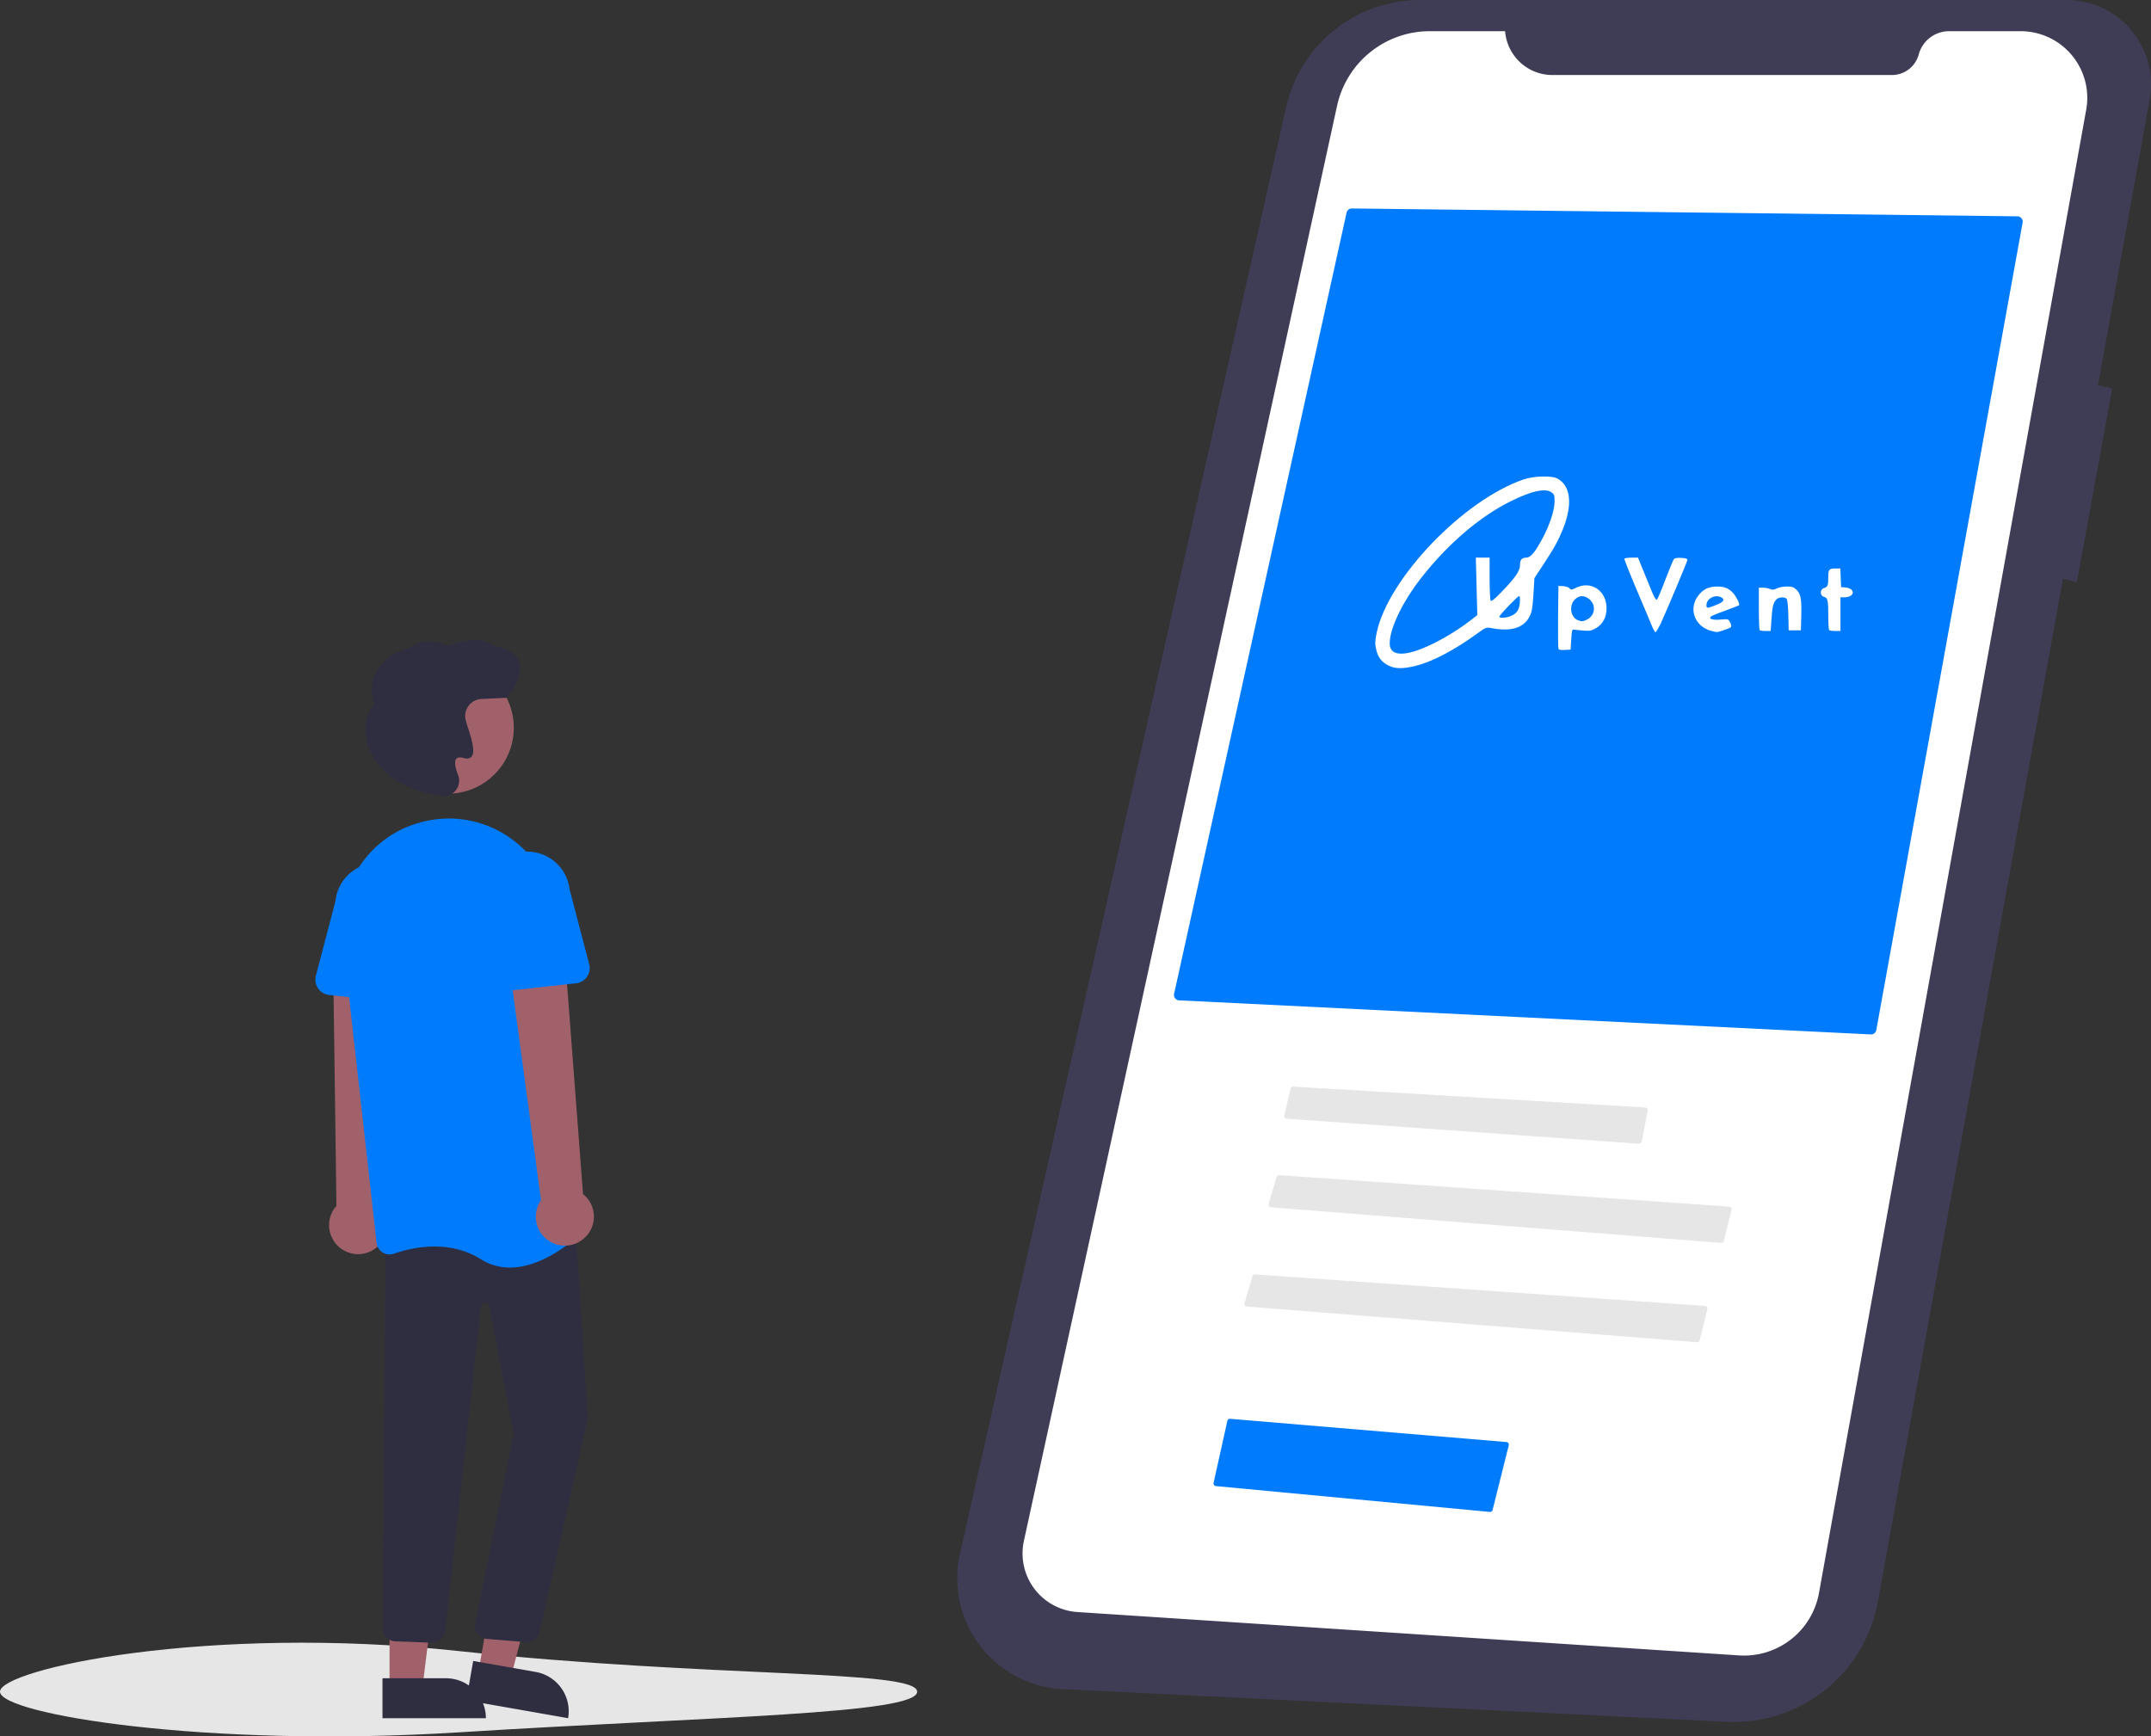 <?xml version="1.0" encoding="UTF-8" standalone="no"?>
<svg
   xmlns:dc="http://purl.org/dc/elements/1.1/"
   xmlns:cc="http://creativecommons.org/ns#"
   xmlns:rdf="http://www.w3.org/1999/02/22-rdf-syntax-ns#"
   xmlns:svg="http://www.w3.org/2000/svg"
   xmlns="http://www.w3.org/2000/svg"
   xmlns:sodipodi="http://sodipodi.sourceforge.net/DTD/sodipodi-0.dtd"
   xmlns:inkscape="http://www.inkscape.org/namespaces/inkscape"
   width="801.575"
   height="647.182"
   viewBox="0 0 801.575 647.182"
   version="1.1"
   id="svg23"
   sodipodi:docname="app.svg"
   inkscape:version="1.0.2 (e86c870879, 2021-01-15)">
  <rect x="0" y="0" width="801.575" height="647.182" fill="#333333" stroke="none"/>
  <defs
     id="defs27" />
  <sodipodi:namedview
     pagecolor="#ffffff"
     bordercolor="#666666"
     borderopacity="1"
     objecttolerance="10"
     gridtolerance="10"
     guidetolerance="10"
     inkscape:pageopacity="0"
     inkscape:pageshadow="2"
     inkscape:window-width="960"
     inkscape:window-height="1013"
     id="namedview25"
     showgrid="false"
     inkscape:zoom="0.50355591"
     inkscape:cx="126.55165"
     inkscape:cy="87.633904"
     inkscape:window-x="0"
     inkscape:window-y="0"
     inkscape:window-maximized="0"
     inkscape:current-layer="Group_6" />
  <g
     id="Group_6"
     data-name="Group 6"
     transform="translate(-231.222 -125)">
    <path
       id="Path_80"
       data-name="Path 80"
       d="M1001.142,124.77H760.527a51.15,51.15,0,0,0-49.9,39.9L589.051,703.938a41.34,41.34,0,0,0,38.294,50.382L874.7,766.507a54.615,54.615,0,0,0,56.43-44.828L1000.1,340.412l5.131,1.466,13.2-72.265-5.281-1.32,19.251-106.426a31.493,31.493,0,0,0-31.25-37.1Z"
       transform="translate(-0.099 0.231)"
       fill="#3f3d56" />
    <path
       id="Path_81"
       data-name="Path 81"
       d="M792.2,136.395H764.116a35.349,35.349,0,0,0-34.536,27.813l-116.7,534.868A21.9,21.9,0,0,0,632.849,725.6L879.4,741.76a28.367,28.367,0,0,0,29.773-23.277l99.58-552.838a24.846,24.846,0,0,0-24.452-29.25H957.658a11.726,11.726,0,0,0-11.323,8.677h0a10.352,10.352,0,0,1-10,7.661H809.847A17.7,17.7,0,0,1,792.2,136.395Z"
       transform="translate(-0.099 0.231)"
       fill="#fff" />
    <path
       id="Path_93"
       data-name="Path 93"
       d="M928.494,510.313a2,2,0,0,0,2.036-1.638l54.523-300.917a2.021,2.021,0,0,0-.417-1.632,1.962,1.962,0,0,0-1.5-.729l-248.059-2.93h-.023a1.988,1.988,0,0,0-1.925,1.562L668.853,495.179a2.021,2.021,0,0,0,.356,1.648,1.964,1.964,0,0,0,1.473.785Z"
       fill="#e6e6e6"
       style="fill:#007bfc;fill-opacity:1"
       transform="translate(-0.099 0.231)" />
    <path
       id="Path_94"
       data-name="Path 94"
       d="M713.229,529.535a1,1,0,0,0-.973.773l-2.323,9.956a1,1,0,0,0,.9,1.225l131.23,9.327a1.009,1.009,0,0,0,1.053-.807l2.234-11.519a1,1,0,0,0-.922-1.188L713.29,529.537Z"
       transform="translate(-0.099 0.465)"
       fill="#e6e6e6" />
    <path
       id="Path_95"
       data-name="Path 95"
       d="M872.666,587.808a1,1,0,0,0,1.051-.758l2.844-11.543a1,1,0,0,0-.9-1.237L708.072,562.549a.989.989,0,0,0-1.029.713l-2.955,9.975a1,1,0,0,0,.878,1.28Z"
       transform="translate(-0.099 0.454)"
       fill="#e6e6e6" />
    <path
       id="Path_96"
       data-name="Path 96"
       d="M863.666,624.808a1,1,0,0,0,1.051-.758l2.844-11.543a1,1,0,0,0-.9-1.237L699.072,599.549a.989.989,0,0,0-1.029.713l-2.955,9.975a1,1,0,0,0,.878,1.28Z"
       transform="translate(-0.099 0.454)"
       fill="#e6e6e6" />
    <path
       id="Path_79"
       data-name="Path 79"
       d="M508.877,752.008c0,8.369-76.605,9.26-170.889,15.153-94.2,5.887-170.889-6.784-170.889-15.153s77.047-25.207,170.889-15.153C432.272,746.957,508.877,743.639,508.877,752.008Z"
       transform="translate(64.123 3.512)"
       fill="#e6e6e6" />
    <path
       id="Path_97"
       data-name="Path 97"
       d="M786.481,688.283a.989.989,0,0,0,1.064-.754l6.013-24.051a1,1,0,0,0-.886-1.24l-102.916-8.656a1.018,1.018,0,0,0-1.06.779l-5.129,23.083a1,1,0,0,0,.883,1.213Z"
       transform="translate(-0.099 0.231)"
       fill="#007bfc" />
    <path
       id="Path_111"
       data-name="Path 111"
       d="M315.09,570.537a10.743,10.743,0,0,0,1.582-16.4l4.167-93.018L299.624,463.5l1.233,90.985a10.8,10.8,0,0,0,14.234,16.048Z"
       transform="translate(55.741 19.97)"
       fill="#a0616a" />
    <path
       id="Path_112"
       data-name="Path 112"
       d="M69.534,574.966l12.075,2.123,11.934-45.564-15.821-3.133Z"
       transform="translate(340 173)"
       fill="#a0616a" />
    <path
       id="Path_113"
       data-name="Path 113"
       d="M350.232,727.314h38.531V742.2H365.119a14.887,14.887,0,0,1-14.887-14.887Z"
       transform="translate(661.936 1542.365) rotate(-170.029)"
       fill="#2f2e41" />
    <path
       id="Path_114"
       data-name="Path 114"
       d="M36.392,581.01h12.26l5.832-47.288H36.39Z"
       transform="translate(340 173)"
       fill="#a0616a" />
    <path
       id="Path_115"
       data-name="Path 115"
       d="M318.024,730.536h38.531v14.887H332.911a14.887,14.887,0,0,1-14.887-14.887h0Z"
       transform="translate(730.354 1495.915) rotate(179.997)"
       fill="#2f2e41" />
    <path
       id="Path_116"
       data-name="Path 116"
       d="M371.8,717.09a4.735,4.735,0,0,1-.572-.034l-14.43-1.187a4.881,4.881,0,0,1-4.243-5.659l14.325-70.681-9-47.474a1.627,1.627,0,0,0-3.219.16L341.4,712.842a4.924,4.924,0,0,1-5.21,4.437l-13.595-.506a4.888,4.888,0,0,1-4.536-4.631l1.086-145.768,70.481-8.81,4.924,76.041-.02.081-17.991,79.675A4.886,4.886,0,0,1,371.8,717.09Z"
       transform="translate(55.741 19.97)"
       fill="#2f2e41" />
    <circle
       id="Ellipse_16"
       data-name="Ellipse 16"
       cx="24.561"
       cy="24.561"
       r="24.561"
       transform="translate(373.568 371.694)"
       fill="#a0616a" />
    <path
       id="Path_117"
       data-name="Path 117"
       d="M365.53,577.467a20.111,20.111,0,0,1-10.857-3.106c-11.9-7.436-25.411-4.481-32.407-2.057a4.88,4.88,0,0,1-4.221-.481,4.811,4.811,0,0,1-2.224-3.552L303.1,454.646c-2.132-19.038,9.336-36.937,27.268-42.56h0q1.011-.317,2.055-.6a39.569,39.569,0,0,1,32.972,5.723,40.2,40.2,0,0,1,17.167,29.353l10.711,114.387a4.807,4.807,0,0,1-1.527,4.007C387.99,568.428,377.092,577.466,365.53,577.467Z"
       transform="translate(55.741 19.97)"
       fill="#007bfc" />
    <path
       id="Path_118"
       data-name="Path 118"
       d="M326.789,479.012l-28.7-3.156a5.717,5.717,0,0,1-4.905-7.134l7.306-27.846a15.879,15.879,0,1,1,31.556,3.563l1.085,28.675a5.718,5.718,0,0,1-6.338,5.9Z"
       transform="translate(55.741 19.97)"
       fill="#007bfc" />
    <path
       id="Path_119"
       data-name="Path 119"
       d="M393.156,566.554a10.743,10.743,0,0,0-.406-16.468l-7.073-92.842-20.789,4.68,12.2,90.414a10.8,10.8,0,0,0,16.064,14.216Z"
       transform="translate(55.741 19.97)"
       fill="#a0616a" />
    <path
       id="Path_120"
       data-name="Path 120"
       d="M356.919,473.176a5.711,5.711,0,0,1-1.818-4.4l1.085-28.675a15.878,15.878,0,1,1,31.556-3.563l7.306,27.846a5.717,5.717,0,0,1-4.905,7.134l-28.7,3.156a5.711,5.711,0,0,1-4.52-1.5Z"
       transform="translate(55.741 19.97)"
       fill="#007bfc" />
    <path
       id="Path_121"
       data-name="Path 121"
       d="M340.927,401.771a5.683,5.683,0,0,1-1.3-.151l-.125-.03c-21.594-3.3-26.367-15.812-27.414-21.035-1.084-5.408.15-10.628,2.94-12.656-1.521-4.8-1.277-9.061.727-12.662,3.5-6.28,11.081-8.4,12.1-8.664,6.058-4.469,13.306-1.486,14.625-.881,11.719-4.335,16.2-.727,17.008.079,5.238.941,8.431,2.964,9.491,6.016,1.991,5.731-4.305,12.86-4.574,13.161l-.14.156-9.38.447a6.358,6.358,0,0,0-5.981,7.317h0a29.611,29.611,0,0,0,.96,3.355c1.6,5.006,2.8,9.283,1.254,10.909a2.51,2.51,0,0,1-2.625.455c-1.467-.392-2.462-.31-2.958.245-.77.859-.535,3.035.662,6.125a5.739,5.739,0,0,1-1.046,5.847,5.568,5.568,0,0,1-4.226,1.967Z"
       transform="translate(55.741 19.97)"
       fill="#2f2e41" />
    <g
       fill="#ffffff"
       id="g14"
       transform="matrix(0.454,0,0,0.448,743.65,302.378)">
      <path
         d="M 11.3,157.9 C 5.4,155 2.4,151 0.9,144.4 -0.2,139.5 -0.1,137.5 1.3,130.5 10.6,85.4 72.5,20 122,2.9 c 8.5,-2.9 22.9,-3.3 27.7,-0.7 11,6.1 12.6,21.6 4.4,42.3 -3.9,9.6 -7.1,15.6 -16.3,29.7 l -7,10.8 -0.8,13.5 c -0.7,10.7 -1.3,14.6 -3,18.1 -5,10.1 -15.6,13.3 -32.7,9.8 -2.8,-0.5 -4.1,0 -10,4.4 -19.1,14.1 -37.1,23.7 -50.9,27.2 -10.1,2.6 -16.8,2.6 -22.1,-0.1 z M 33.6,145.5 C 46.9,141 64.2,131.2 78.2,120.3 L 83.9,115.8 83.3,91.9 82.7,68 h 5.6 5.7 v 17.3 c 0,9.4 0.4,17.8 0.9,18.5 0.5,0.9 3.3,-1.3 9.6,-8 C 115.2,84.6 119,78.9 119,74 c 0,-4.3 1.4,-6 5.1,-6 3.5,0 7.1,-4.3 13.2,-15.8 6,-11.4 9.8,-22.9 10,-30.4 0.1,-5.2 -0.2,-6.3 -2.2,-7.9 -4.9,-4 -16.3,-1.6 -33.6,7.1 C 86.9,33.3 61.6,54.9 40,82.1 c -16.6,20.8 -28,44.2 -28,57.3 0,8.6 7.8,10.7 21.6,6.1 z m 77.7,-28.9 c 5,-2.1 7,-5 7.5,-11.1 0.3,-3.4 0.1,-5.5 -0.6,-5.5 -1.2,0 -16.2,15.8 -16.2,17.1 0,1.4 5.6,1.1 9.3,-0.5 z"
         id="path2" />
      <path
         d="m 150.5,143.8 c -0.3,-0.7 -0.4,-12.8 -0.3,-26.8 l 0.3,-25.5 4,0.2 c 2.2,0.2 4.5,1 5.2,1.9 1,1.4 1.5,1.3 5.2,-0.5 12.3,-6.3 25.1,2.4 25.1,16.9 0,7.5 -3,13.3 -8.6,16.6 -3.7,2.2 -5.2,2.5 -10.1,2.1 -3.2,-0.3 -6.7,-0.6 -7.8,-0.8 -1.8,-0.4 -2,0.3 -2.5,8.1 l -0.5,8.5 -4.8,0.3 c -3.2,0.2 -4.9,-0.1 -5.2,-1 z M 174,119.5 c 6.6,-3.4 7.6,-12.1 1.9,-16.9 -4.1,-3.5 -8.3,-3.4 -12,0.3 -4.9,5 -3.5,14.7 2.5,17.1 3.1,1.3 4.4,1.2 7.6,-0.5 z"
         id="path4" />
      <path
         d="m 227.2,124.8 c -1.1,-2.9 -6.8,-16.5 -12.6,-30.3 -5.7,-13.7 -10.2,-25.3 -10,-25.7 0.3,-0.4 2.9,-0.8 5.9,-0.8 h 5.3 l 7.3,18.1 c 6.1,15.5 7.4,17.9 8.5,16.5 0.6,-0.9 3.8,-8.5 6.9,-16.9 3.2,-8.4 6.2,-15.8 6.8,-16.5 0.7,-0.8 2.8,-1.2 6.1,-1 4.3,0.3 5.1,0.6 4.8,2.2 -0.4,2 -16.1,39.8 -21.5,51.9 -2,4.2 -4,7.7 -4.5,7.7 -0.5,0 -1.9,-2.4 -3,-5.2 z"
         id="path6" />
      <path
         d="m 276.5,129.1 c -14.7,-3.6 -20,-19.6 -10.2,-30.8 3.9,-4.5 8.2,-6.3 14.7,-6.3 5.9,0 9.7,1.7 13.2,5.8 2.7,3.3 5.4,9 4.5,9.8 -0.3,0.3 -5.4,2.3 -11.3,4.5 -6,2.1 -11.3,4.4 -11.8,4.9 -2,2 1.7,3.1 8.1,2.5 6.1,-0.5 6.3,-0.5 7.7,2.3 0.8,1.5 1.1,3.3 0.8,3.9 -0.6,1 -10.7,4.5 -12.1,4.2 -0.3,-0.1 -1.9,-0.4 -3.6,-0.8 z m 4.8,-22.3 c 5,-2.2 5.9,-4.1 2.8,-5.8 -5.1,-2.7 -12.1,1.1 -12.1,6.5 0,3 0.6,2.9 9.3,-0.7 z"
         id="path8" />
      <path
         d="m 315.7,128.3 c -0.4,-0.3 -0.7,-8.4 -0.7,-18 V 93 h 3.5 c 1.9,0 4.5,0.5 5.8,1.1 1.9,0.9 3.1,0.7 5.5,-0.5 1.7,-0.9 5.4,-1.6 8.2,-1.6 4.3,0 5.6,0.5 8,2.8 3.5,3.5 4.2,7.9 3.8,22.7 l -0.3,11 h -5 -5 l -0.3,-12.4 c -0.1,-7.1 -0.7,-13 -1.4,-13.8 -1.5,-1.8 -6.3,-1.6 -8.3,0.4 -2.6,2.6 -3.4,5.5 -4.1,16.2 l -0.7,10.1 h -4.2 c -2.3,0 -4.5,-0.3 -4.8,-0.7 z"
         id="path10" />
      <path
         d="m 372.7,128.3 c -0.4,-0.3 -0.7,-5.6 -0.7,-11.7 0,-13.3 -0.5,-15.2 -3.6,-16 -3.3,-0.9 -3.4,-6.1 -0.1,-7.2 3.2,-1 3.7,-2.2 3.7,-9 0,-6.8 0.5,-7.4 6.5,-7.4 h 3.4 l 0.3,7.8 0.3,7.7 3.5,0.3 c 8.7,0.9 7.9,8.2 -0.9,8.2 H 382 v 14 14 h -4.3 c -2.4,0 -4.7,-0.3 -5,-0.7 z"
         id="path12" />
    </g>
  </g>
</svg>
